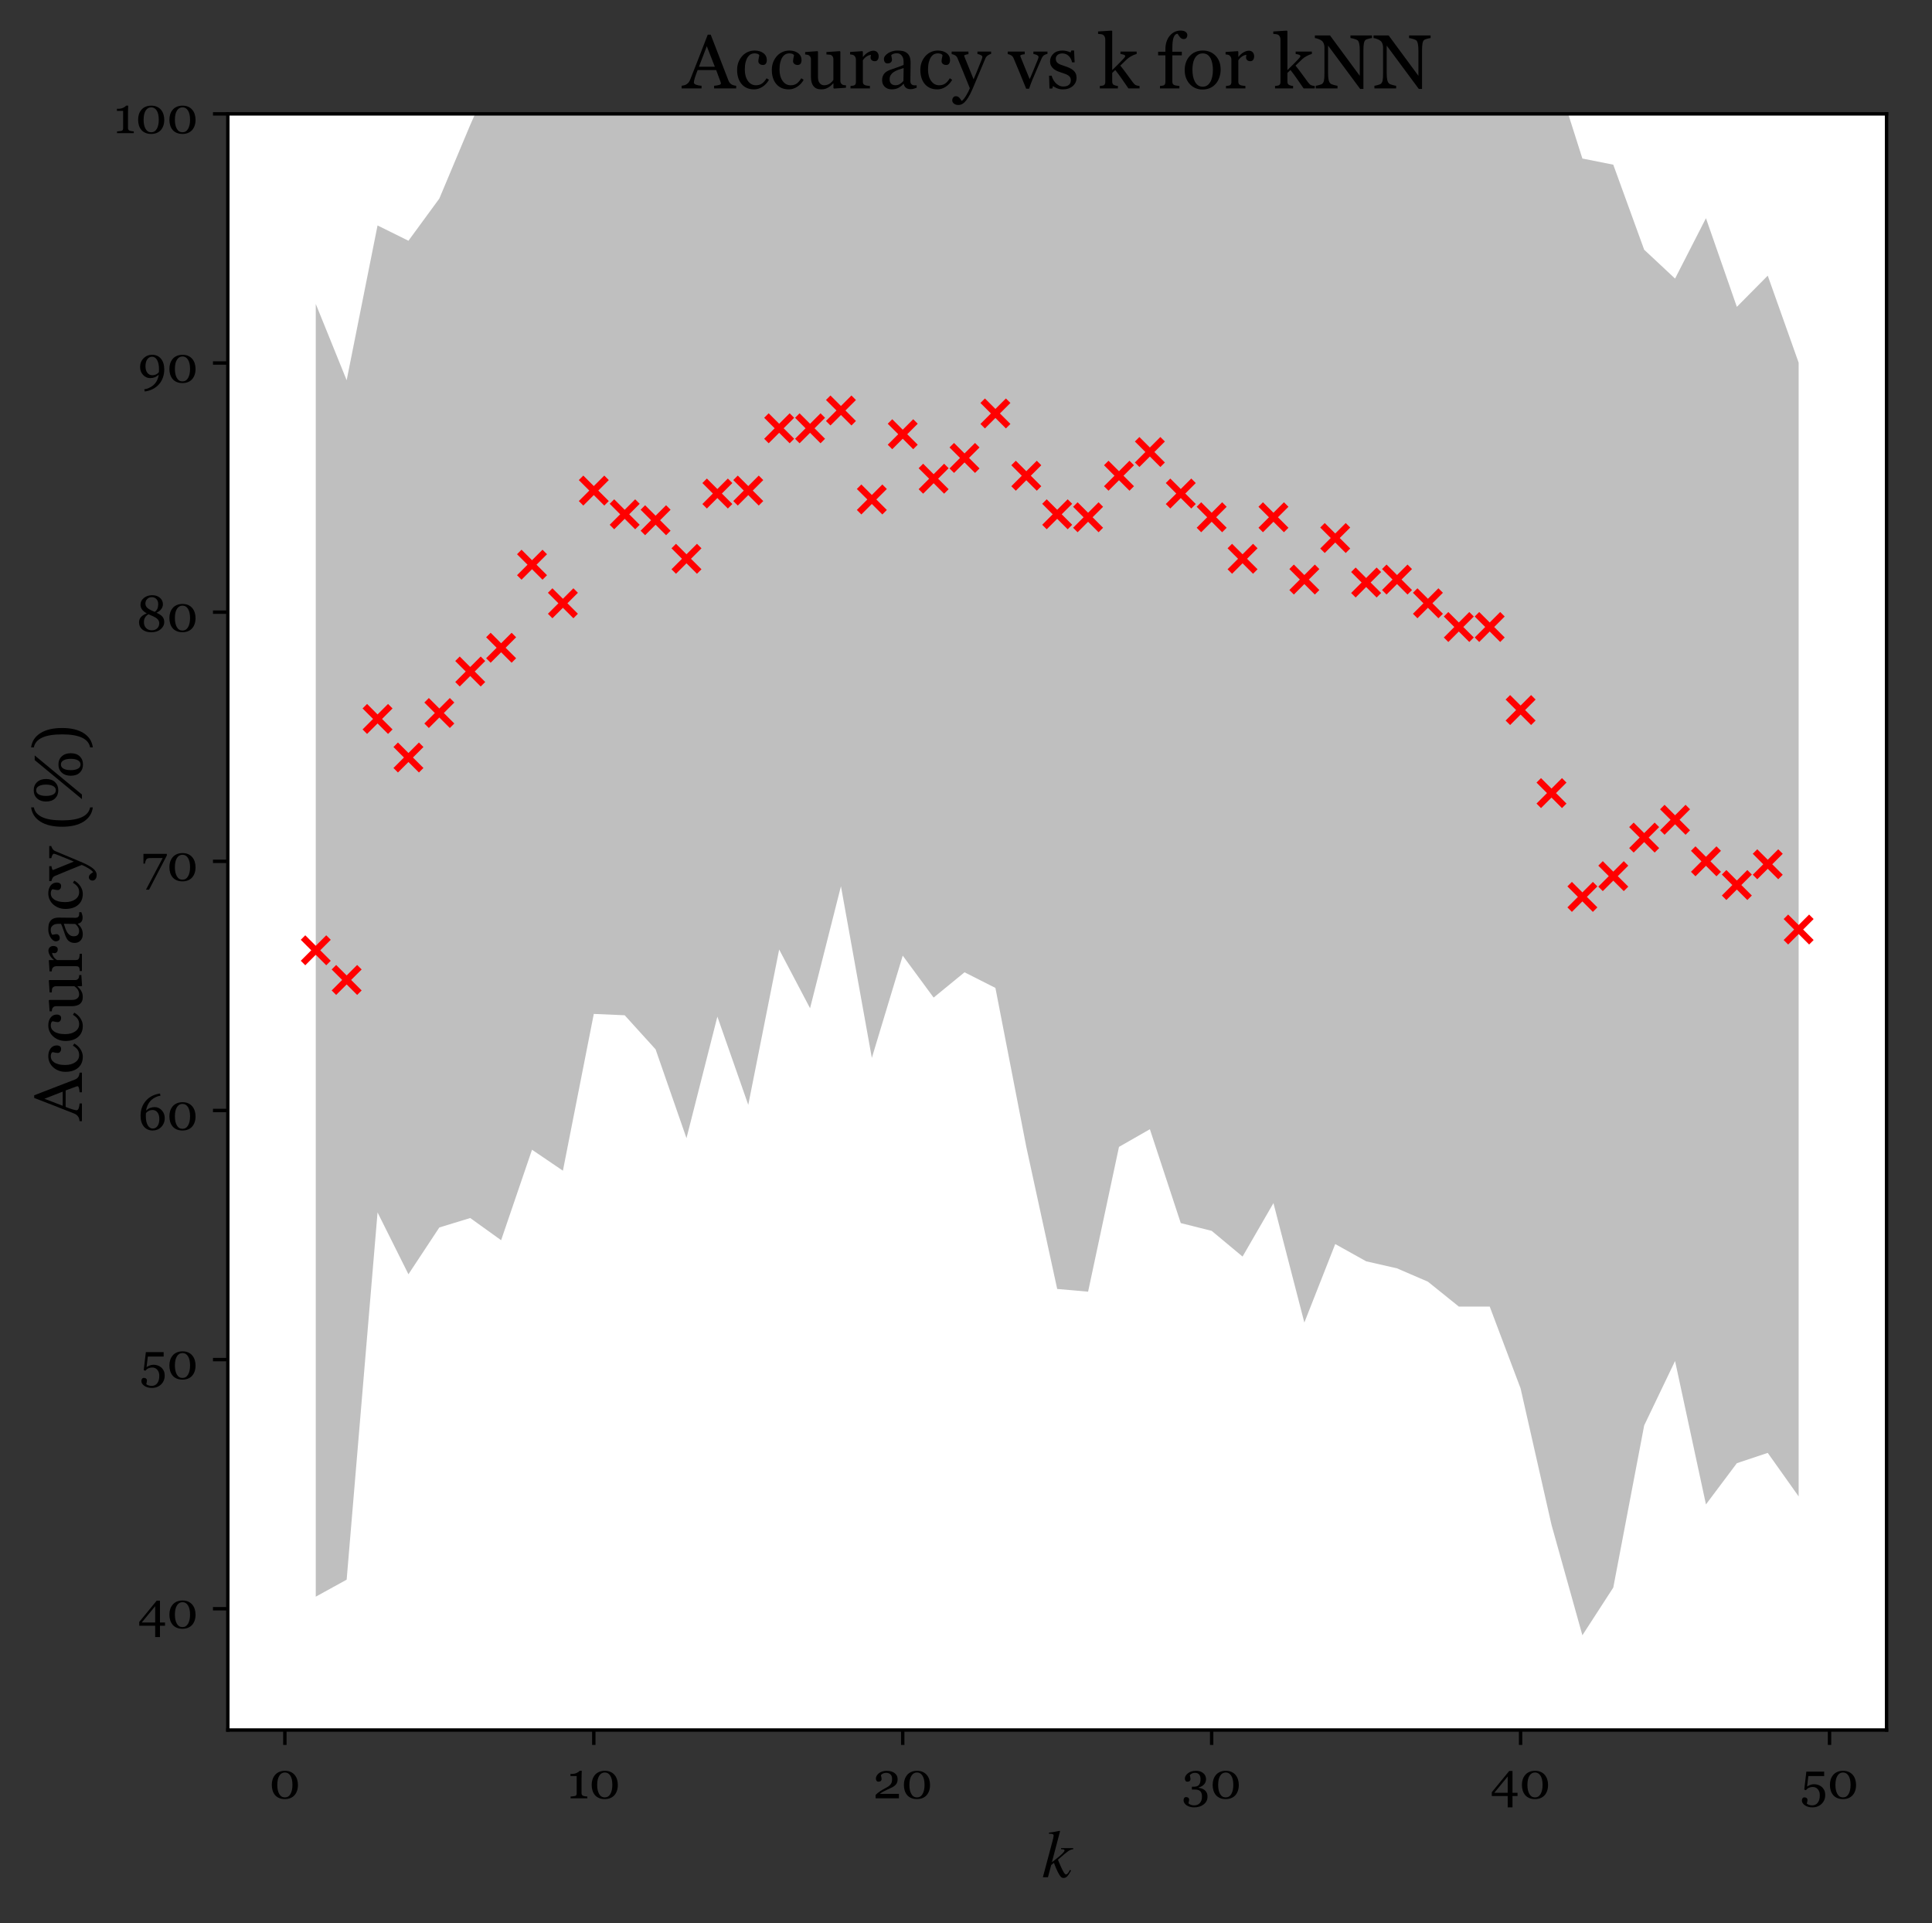 <?xml version="1.0" encoding="utf-8" standalone="no"?>
<!DOCTYPE svg PUBLIC "-//W3C//DTD SVG 1.1//EN"
  "http://www.w3.org/Graphics/SVG/1.1/DTD/svg11.dtd">
<!-- Created with matplotlib (http://matplotlib.org/) -->
<svg height="452.774pt" version="1.1" viewBox="0 0 454.951 452.774" width="454.951pt" xmlns="http://www.w3.org/2000/svg" xmlns:xlink="http://www.w3.org/1999/xlink">
 <rect x="0" y="0" width="454.951" height="452.774" fill="#333333" stroke="none"/>
 <defs>
  <style type="text/css">
*{stroke-linecap:butt;stroke-linejoin:round;}
  </style>
 </defs>
 <g id="figure_1">
  <g id="patch_1">
   <path d="M 0 452.774 
L 454.951 452.774 
L 454.951 0 
L 0 0 
z
" style="fill:none;"/>
  </g>
  <g id="axes_1">
   <g id="patch_2">
    <path d="M 53.651 407.335 
L 444.251 407.335 
L 444.251 26.815 
L 53.651 26.815 
z
" style="fill:#ffffff;"/>
   </g>
   <g id="PolyCollection_1">
    <path clip-path="url(#p749fdb7209)" d="M 74.356 375.934 
L 74.356 71.553 
L 81.631 89.523 
L 88.906 53.083 
L 96.18 56.683 
L 103.455 46.75 
L 110.73 29.419 
L 118.005 13.023 
L 125.28 -4.781 
L 132.554 8.441 
L 139.829 -7.72 
L 147.104 3.136 
L 154.379 -2.094 
L 161.654 -4.851 
L 168.928 -6.962 
L 176.203 -29.13 
L 183.478 -21.885 
L 190.753 -35.709 
L 198.028 -15.368 
L 205.302 -13.884 
L 212.577 -20.532 
L 219.852 -9.46 
L 227.127 -13.282 
L 234.402 -37.909 
L 241.676 -46.011 
L 248.951 -61.306 
L 256.226 -60.546 
L 263.501 -46.011 
L 270.776 -53.023 
L 278.05 -55.573 
L 285.325 -46.223 
L 292.6 -32.728 
L 299.875 -39.696 
L 307.15 -38.486 
L 314.424 -39.558 
L 321.699 -22.667 
L 328.974 -25.728 
L 336.249 -17.693 
L 343.524 -12.375 
L 350.799 -12.375 
L 358.073 7.456 
L 365.348 14.465 
L 372.623 37.328 
L 379.898 38.78 
L 387.173 58.797 
L 394.447 65.592 
L 401.722 51.374 
L 408.997 72.251 
L 416.272 64.903 
L 423.547 85.385 
L 423.547 352.325 
L 423.547 352.325 
L 416.272 342.081 
L 408.997 344.509 
L 401.722 354.213 
L 394.447 320.442 
L 387.173 335.617 
L 379.898 373.791 
L 372.623 385.019 
L 365.348 359 
L 358.073 326.902 
L 350.799 307.626 
L 343.524 307.626 
L 336.249 301.771 
L 328.974 298.633 
L 321.699 296.969 
L 314.424 292.91 
L 307.15 311.391 
L 299.875 283.272 
L 292.6 295.857 
L 285.325 289.799 
L 278.05 287.975 
L 270.776 265.873 
L 263.501 270.034 
L 256.226 304.122 
L 248.951 303.485 
L 241.676 270.034 
L 234.402 232.602 
L 227.127 228.924 
L 219.852 234.879 
L 212.577 225.001 
L 205.302 249.08 
L 198.028 208.664 
L 190.753 237.385 
L 183.478 223.561 
L 176.203 260.136 
L 168.928 239.364 
L 161.654 267.98 
L 154.379 247.066 
L 147.104 239.043 
L 139.829 238.725 
L 132.554 275.637 
L 125.28 270.703 
L 118.005 292.005 
L 110.73 286.782 
L 103.455 289.004 
L 96.18 300.021 
L 88.906 285.465 
L 81.631 371.93 
L 74.356 375.934 
z
" style="fill:#808080;fill-opacity:0.5;"/>
   </g>
   <g id="PathCollection_1">
    <defs>
     <path d="M -3 3 
L 3 -3 
M -3 -3 
L 3 3 
" id="m2f4149a215" style="stroke:#ff0000;stroke-width:1.5;"/>
    </defs>
    <g clip-path="url(#p749fdb7209)">
     <use style="fill:#ff0000;stroke:#ff0000;stroke-width:1.5;" x="74.356" xlink:href="#m2f4149a215" y="223.743"/>
     <use style="fill:#ff0000;stroke:#ff0000;stroke-width:1.5;" x="81.631" xlink:href="#m2f4149a215" y="230.727"/>
     <use style="fill:#ff0000;stroke:#ff0000;stroke-width:1.5;" x="88.906" xlink:href="#m2f4149a215" y="169.274"/>
     <use style="fill:#ff0000;stroke:#ff0000;stroke-width:1.5;" x="96.18" xlink:href="#m2f4149a215" y="178.352"/>
     <use style="fill:#ff0000;stroke:#ff0000;stroke-width:1.5;" x="103.455" xlink:href="#m2f4149a215" y="167.877"/>
     <use style="fill:#ff0000;stroke:#ff0000;stroke-width:1.5;" x="110.73" xlink:href="#m2f4149a215" y="158.101"/>
     <use style="fill:#ff0000;stroke:#ff0000;stroke-width:1.5;" x="118.005" xlink:href="#m2f4149a215" y="152.514"/>
     <use style="fill:#ff0000;stroke:#ff0000;stroke-width:1.5;" x="125.28" xlink:href="#m2f4149a215" y="132.961"/>
     <use style="fill:#ff0000;stroke:#ff0000;stroke-width:1.5;" x="132.554" xlink:href="#m2f4149a215" y="142.039"/>
     <use style="fill:#ff0000;stroke:#ff0000;stroke-width:1.5;" x="139.829" xlink:href="#m2f4149a215" y="115.503"/>
     <use style="fill:#ff0000;stroke:#ff0000;stroke-width:1.5;" x="147.104" xlink:href="#m2f4149a215" y="121.089"/>
     <use style="fill:#ff0000;stroke:#ff0000;stroke-width:1.5;" x="154.379" xlink:href="#m2f4149a215" y="122.486"/>
     <use style="fill:#ff0000;stroke:#ff0000;stroke-width:1.5;" x="161.654" xlink:href="#m2f4149a215" y="131.564"/>
     <use style="fill:#ff0000;stroke:#ff0000;stroke-width:1.5;" x="168.928" xlink:href="#m2f4149a215" y="116.201"/>
     <use style="fill:#ff0000;stroke:#ff0000;stroke-width:1.5;" x="176.203" xlink:href="#m2f4149a215" y="115.503"/>
     <use style="fill:#ff0000;stroke:#ff0000;stroke-width:1.5;" x="183.478" xlink:href="#m2f4149a215" y="100.838"/>
     <use style="fill:#ff0000;stroke:#ff0000;stroke-width:1.5;" x="190.753" xlink:href="#m2f4149a215" y="100.838"/>
     <use style="fill:#ff0000;stroke:#ff0000;stroke-width:1.5;" x="198.028" xlink:href="#m2f4149a215" y="96.648"/>
     <use style="fill:#ff0000;stroke:#ff0000;stroke-width:1.5;" x="205.302" xlink:href="#m2f4149a215" y="117.598"/>
     <use style="fill:#ff0000;stroke:#ff0000;stroke-width:1.5;" x="212.577" xlink:href="#m2f4149a215" y="102.235"/>
     <use style="fill:#ff0000;stroke:#ff0000;stroke-width:1.5;" x="219.852" xlink:href="#m2f4149a215" y="112.709"/>
     <use style="fill:#ff0000;stroke:#ff0000;stroke-width:1.5;" x="227.127" xlink:href="#m2f4149a215" y="107.821"/>
     <use style="fill:#ff0000;stroke:#ff0000;stroke-width:1.5;" x="234.402" xlink:href="#m2f4149a215" y="97.346"/>
     <use style="fill:#ff0000;stroke:#ff0000;stroke-width:1.5;" x="241.676" xlink:href="#m2f4149a215" y="112.011"/>
     <use style="fill:#ff0000;stroke:#ff0000;stroke-width:1.5;" x="248.951" xlink:href="#m2f4149a215" y="121.089"/>
     <use style="fill:#ff0000;stroke:#ff0000;stroke-width:1.5;" x="256.226" xlink:href="#m2f4149a215" y="121.788"/>
     <use style="fill:#ff0000;stroke:#ff0000;stroke-width:1.5;" x="263.501" xlink:href="#m2f4149a215" y="112.011"/>
     <use style="fill:#ff0000;stroke:#ff0000;stroke-width:1.5;" x="270.776" xlink:href="#m2f4149a215" y="106.425"/>
     <use style="fill:#ff0000;stroke:#ff0000;stroke-width:1.5;" x="278.05" xlink:href="#m2f4149a215" y="116.201"/>
     <use style="fill:#ff0000;stroke:#ff0000;stroke-width:1.5;" x="285.325" xlink:href="#m2f4149a215" y="121.788"/>
     <use style="fill:#ff0000;stroke:#ff0000;stroke-width:1.5;" x="292.6" xlink:href="#m2f4149a215" y="131.564"/>
     <use style="fill:#ff0000;stroke:#ff0000;stroke-width:1.5;" x="299.875" xlink:href="#m2f4149a215" y="121.788"/>
     <use style="fill:#ff0000;stroke:#ff0000;stroke-width:1.5;" x="307.15" xlink:href="#m2f4149a215" y="136.453"/>
     <use style="fill:#ff0000;stroke:#ff0000;stroke-width:1.5;" x="314.424" xlink:href="#m2f4149a215" y="126.676"/>
     <use style="fill:#ff0000;stroke:#ff0000;stroke-width:1.5;" x="321.699" xlink:href="#m2f4149a215" y="137.151"/>
     <use style="fill:#ff0000;stroke:#ff0000;stroke-width:1.5;" x="328.974" xlink:href="#m2f4149a215" y="136.453"/>
     <use style="fill:#ff0000;stroke:#ff0000;stroke-width:1.5;" x="336.249" xlink:href="#m2f4149a215" y="142.039"/>
     <use style="fill:#ff0000;stroke:#ff0000;stroke-width:1.5;" x="343.524" xlink:href="#m2f4149a215" y="147.626"/>
     <use style="fill:#ff0000;stroke:#ff0000;stroke-width:1.5;" x="350.799" xlink:href="#m2f4149a215" y="147.626"/>
     <use style="fill:#ff0000;stroke:#ff0000;stroke-width:1.5;" x="358.073" xlink:href="#m2f4149a215" y="167.179"/>
     <use style="fill:#ff0000;stroke:#ff0000;stroke-width:1.5;" x="365.348" xlink:href="#m2f4149a215" y="186.732"/>
     <use style="fill:#ff0000;stroke:#ff0000;stroke-width:1.5;" x="372.623" xlink:href="#m2f4149a215" y="211.174"/>
     <use style="fill:#ff0000;stroke:#ff0000;stroke-width:1.5;" x="379.898" xlink:href="#m2f4149a215" y="206.285"/>
     <use style="fill:#ff0000;stroke:#ff0000;stroke-width:1.5;" x="387.173" xlink:href="#m2f4149a215" y="197.207"/>
     <use style="fill:#ff0000;stroke:#ff0000;stroke-width:1.5;" x="394.447" xlink:href="#m2f4149a215" y="193.017"/>
     <use style="fill:#ff0000;stroke:#ff0000;stroke-width:1.5;" x="401.722" xlink:href="#m2f4149a215" y="202.794"/>
     <use style="fill:#ff0000;stroke:#ff0000;stroke-width:1.5;" x="408.997" xlink:href="#m2f4149a215" y="208.38"/>
     <use style="fill:#ff0000;stroke:#ff0000;stroke-width:1.5;" x="416.272" xlink:href="#m2f4149a215" y="203.492"/>
     <use style="fill:#ff0000;stroke:#ff0000;stroke-width:1.5;" x="423.547" xlink:href="#m2f4149a215" y="218.855"/>
    </g>
   </g>
   <g id="matplotlib.axis_1">
    <g id="xtick_1">
     <g id="line2d_1">
      <defs>
       <path d="M 0 0 
L 0 3.5 
" id="md7b3796ca9" style="stroke:#000000;stroke-width:0.8;"/>
      </defs>
      <g>
       <use style="stroke:#000000;stroke-width:0.8;" x="67.081" xlink:href="#md7b3796ca9" y="407.335"/>
      </g>
     </g>
     <g id="text_1">
      <!-- 0 -->
      <defs>
       <path d="M 50.141 45.609 
Q 53.266 41.844 54.797 36.781 
Q 56.344 31.734 56.344 26.219 
Q 56.344 19.578 54.438 14.328 
Q 52.547 9.078 49.219 5.609 
Q 45.797 2.047 41.109 0.234 
Q 36.422 -1.562 30.672 -1.562 
Q 24.359 -1.562 19.422 0.531 
Q 14.5 2.641 11.422 6.297 
Q 8.203 10.109 6.609 15.203 
Q 5.031 20.312 5.031 26.219 
Q 5.031 32.031 6.562 36.906 
Q 8.109 41.797 11.375 45.75 
Q 14.5 49.562 19.422 51.75 
Q 24.359 53.953 30.719 53.953 
Q 37.406 53.953 42.188 51.703 
Q 46.969 49.469 50.141 45.609 
z
M 45.562 26.219 
Q 45.562 37.844 41.578 44.234 
Q 37.594 50.641 30.766 50.641 
Q 23.828 50.641 19.828 44.234 
Q 15.828 37.844 15.828 26.219 
Q 15.828 15.188 19.656 8.469 
Q 23.484 1.766 30.672 1.766 
Q 37.844 1.766 41.703 8.469 
Q 45.562 15.188 45.562 26.219 
z
" id="Georgia-30"/>
      </defs>
      <g transform="translate(63.399 423.407)scale(0.12 -0.12)">
       <use xlink:href="#Georgia-30"/>
      </g>
     </g>
    </g>
    <g id="xtick_2">
     <g id="line2d_2">
      <g>
       <use style="stroke:#000000;stroke-width:0.8;" x="139.829" xlink:href="#md7b3796ca9" y="407.335"/>
      </g>
     </g>
     <g id="text_2">
      <!-- 10 -->
      <defs>
       <path d="M 39.5 0 
L 6.594 0 
L 6.594 3.469 
Q 8.062 3.562 11.156 3.875 
Q 14.266 4.203 15.438 4.547 
Q 16.938 5.031 17.75 6.125 
Q 18.562 7.234 18.562 9.422 
L 18.562 43.703 
L 6.391 43.703 
L 6.391 47.797 
L 9.078 47.797 
Q 14.359 47.797 18.531 49.75 
Q 22.703 51.703 24.516 53.953 
L 28.562 53.953 
Q 28.422 50.781 28.266 46.531 
Q 28.125 42.281 28.125 38.922 
L 28.125 9.969 
Q 28.125 8.25 28.875 6.906 
Q 29.641 5.562 31.062 4.938 
Q 32.328 4.391 35.203 3.953 
Q 38.094 3.516 39.5 3.469 
z
" id="Georgia-31"/>
      </defs>
      <g transform="translate(133.569 423.407)scale(0.12 -0.12)">
       <use xlink:href="#Georgia-31"/>
       <use x="42.969" xlink:href="#Georgia-30"/>
      </g>
     </g>
    </g>
    <g id="xtick_3">
     <g id="line2d_3">
      <g>
       <use style="stroke:#000000;stroke-width:0.8;" x="212.577" xlink:href="#md7b3796ca9" y="407.335"/>
      </g>
     </g>
     <g id="text_3">
      <!-- 20 -->
      <defs>
       <path d="M 51.125 0 
L 5.375 0 
L 5.375 6.641 
Q 6.688 8.156 9.031 10.031 
Q 11.375 11.922 14.594 14.109 
Q 16.547 15.438 19.281 17 
Q 22.016 18.562 25.484 20.406 
Q 29.344 22.469 31.422 24.031 
Q 33.5 25.594 35.203 27.875 
Q 36.328 29.391 37.016 31.656 
Q 37.703 33.938 37.703 38.141 
Q 37.703 44.234 34.422 47.094 
Q 31.156 49.953 26.031 49.953 
Q 22.859 49.953 20.016 48.703 
Q 17.188 47.469 15.766 45.266 
Q 16.109 43.703 16.625 41.547 
Q 17.141 39.406 17.141 37.359 
Q 17.141 35.5 15.594 34.062 
Q 14.062 32.625 11.031 32.625 
Q 8.594 32.625 7.266 34.297 
Q 5.953 35.984 5.953 38.812 
Q 5.953 41.453 7.422 44.109 
Q 8.891 46.781 11.625 49.031 
Q 14.312 51.219 18.266 52.578 
Q 22.219 53.953 26.812 53.953 
Q 36.812 53.953 42.688 49.484 
Q 48.578 45.016 48.578 37.547 
Q 48.578 33.984 47.531 31.047 
Q 46.484 28.125 44.141 25.875 
Q 41.547 23.391 38.078 21.609 
Q 34.625 19.828 27.484 16.656 
Q 23.25 14.75 19.578 12.672 
Q 15.922 10.594 13.578 8.641 
L 51.125 8.641 
z
" id="Georgia-32"/>
      </defs>
      <g transform="translate(205.543 423.407)scale(0.12 -0.12)">
       <use xlink:href="#Georgia-32"/>
       <use x="55.859" xlink:href="#Georgia-30"/>
      </g>
     </g>
    </g>
    <g id="xtick_4">
     <g id="line2d_4">
      <g>
       <use style="stroke:#000000;stroke-width:0.8;" x="285.325" xlink:href="#md7b3796ca9" y="407.335"/>
      </g>
     </g>
     <g id="text_4">
      <!-- 30 -->
      <defs>
       <path d="M 23.781 -17.828 
Q 19.188 -17.828 15.375 -16.672 
Q 11.578 -15.531 8.844 -13.578 
Q 6.109 -11.625 4.609 -9.078 
Q 3.125 -6.547 3.125 -3.859 
Q 3.125 -1.469 4.297 0.453 
Q 5.469 2.391 8.062 2.391 
Q 10.984 2.391 12.516 0.953 
Q 14.062 -0.484 14.062 -2.344 
Q 14.062 -3.906 13.547 -6.297 
Q 13.031 -8.688 12.75 -9.719 
Q 13.094 -10.156 13.984 -10.891 
Q 14.891 -11.625 16.219 -12.203 
Q 17.781 -12.938 19.484 -13.375 
Q 21.188 -13.812 24.312 -13.812 
Q 27.25 -13.812 29.953 -12.828 
Q 32.672 -11.859 34.719 -9.719 
Q 36.859 -7.469 38.062 -4.469 
Q 39.266 -1.469 39.266 3.422 
Q 39.266 6.062 38.703 8.641 
Q 38.141 11.234 36.625 13.141 
Q 35.109 15.047 32.5 16.094 
Q 29.891 17.141 25.875 17.141 
L 19.484 17.141 
L 19.484 22.75 
L 23.734 22.75 
Q 30.469 22.75 33.438 26.453 
Q 36.422 30.172 36.422 37.641 
Q 36.422 43.75 33.547 46.844 
Q 30.672 49.953 25.391 49.953 
Q 22.859 49.953 21.219 49.344 
Q 19.578 48.734 18.562 48.141 
Q 17.328 47.469 16.547 46.625 
Q 15.766 45.797 15.375 45.406 
Q 15.719 43.844 16.203 41.578 
Q 16.703 39.312 16.703 37.25 
Q 16.703 35.453 15.156 34 
Q 13.625 32.562 10.641 32.562 
Q 8.062 32.562 6.859 34.422 
Q 5.672 36.281 5.672 38.719 
Q 5.672 41.266 7.078 43.891 
Q 8.5 46.531 11.281 48.828 
Q 14.062 51.125 18.062 52.531 
Q 22.078 53.953 27.297 53.953 
Q 33.297 53.953 37.219 52.172 
Q 41.156 50.391 43.406 47.859 
Q 45.609 45.359 46.438 42.625 
Q 47.266 39.891 47.266 37.938 
Q 47.266 35.5 46.578 33.031 
Q 45.906 30.562 44.344 28.469 
Q 42.625 26.172 39.812 24.281 
Q 37.016 22.406 32.766 21.234 
L 32.766 20.453 
Q 35.5 20.219 38.594 19.234 
Q 41.703 18.266 44.188 16.359 
Q 46.781 14.359 48.438 11.203 
Q 50.094 8.062 50.094 3.219 
Q 50.094 -6.156 42.578 -11.984 
Q 35.062 -17.828 23.781 -17.828 
z
" id="Georgia-33"/>
      </defs>
      <g transform="translate(278.332 423.407)scale(0.12 -0.12)">
       <use xlink:href="#Georgia-33"/>
       <use x="55.176" xlink:href="#Georgia-30"/>
      </g>
     </g>
    </g>
    <g id="xtick_5">
     <g id="line2d_5">
      <g>
       <use style="stroke:#000000;stroke-width:0.8;" x="358.073" xlink:href="#md7b3796ca9" y="407.335"/>
      </g>
     </g>
     <g id="text_5">
      <!-- 40 -->
      <defs>
       <path d="M 52.938 4.391 
L 43.016 4.391 
L 43.016 -17.828 
L 33.641 -17.828 
L 33.641 4.391 
L 2.391 4.391 
L 2.391 11.922 
L 36.625 53.656 
L 43.016 53.656 
L 43.016 10.797 
L 52.938 10.797 
z
M 33.641 10.797 
L 33.641 42.781 
L 7.281 10.797 
z
" id="Georgia-34"/>
      </defs>
      <g transform="translate(351.001 423.407)scale(0.12 -0.12)">
       <use xlink:href="#Georgia-34"/>
       <use x="56.494" xlink:href="#Georgia-30"/>
      </g>
     </g>
    </g>
    <g id="xtick_6">
     <g id="line2d_6">
      <g>
       <use style="stroke:#000000;stroke-width:0.8;" x="430.821" xlink:href="#md7b3796ca9" y="407.335"/>
      </g>
     </g>
     <g id="text_6">
      <!-- 50 -->
      <defs>
       <path d="M 41.156 22.906 
Q 44.391 20.359 46.516 16.359 
Q 48.641 12.359 48.641 6.344 
Q 48.641 -4.156 41.453 -10.984 
Q 34.281 -17.828 23.25 -17.828 
Q 14.703 -17.828 8.781 -13.766 
Q 2.875 -9.719 2.875 -4.344 
Q 2.875 -1.859 4.094 0 
Q 5.328 1.859 7.859 1.859 
Q 10.797 1.859 12.328 0.312 
Q 13.875 -1.219 13.875 -3.031 
Q 13.875 -4.594 13.328 -6.938 
Q 12.797 -9.281 12.5 -10.406 
Q 12.891 -10.75 13.766 -11.328 
Q 14.656 -11.922 15.875 -12.453 
Q 17.141 -12.984 18.969 -13.391 
Q 20.797 -13.812 23.25 -13.812 
Q 26.375 -13.812 29.156 -12.547 
Q 31.938 -11.281 33.844 -8.797 
Q 35.938 -6.062 36.984 -2.562 
Q 38.031 0.922 38.031 6.297 
Q 38.031 13.188 34.203 17.703 
Q 30.375 22.219 24.125 22.219 
Q 20.219 22.219 16.812 20.75 
Q 13.422 19.281 10.75 15.875 
L 7.469 17.141 
L 11.625 52.391 
L 46.578 52.391 
L 46.578 43.703 
L 15.578 43.703 
L 13.031 23 
Q 15.234 24.562 18.812 26.094 
Q 22.406 27.641 26.703 27.641 
Q 30.281 27.641 34.109 26.531 
Q 37.938 25.438 41.156 22.906 
z
" id="Georgia-35"/>
      </defs>
      <g transform="translate(423.969 423.407)scale(0.12 -0.12)">
       <use xlink:href="#Georgia-35"/>
       <use x="52.832" xlink:href="#Georgia-30"/>
      </g>
     </g>
    </g>
    <g id="text_7">
     <!-- $k$ -->
     <defs>
      <path d="M 46.094 42.797 
L 46.094 41.203 
Q 42.5 41 38.5 38.25 
Q 34.5 35.5 23.594 25.797 
L 27.297 17 
Q 32.797 4.094 35.406 4.094 
Q 37.5 4.094 39.906 8.297 
Q 40.406 9.094 41.406 10.906 
L 42.906 9.797 
Q 39.406 3.5 37.094 1.203 
Q 34.797 -1.094 31.797 -1.094 
Q 29.594 -1.094 27.844 0.656 
Q 26.094 2.406 23.703 7.094 
Q 20.703 12.906 17.703 21.203 
L 13.703 18 
L 8.906 0 
L 1.406 0 
L 15.5 52.797 
Q 16.906 57.797 17.297 61.594 
Q 17 64 12.203 64 
L 10.406 64 
L 10.406 65.594 
Q 17.906 66.5 26.094 68.297 
L 26.703 67.703 
L 14.703 22.094 
L 19 25.406 
Q 33.297 36.406 33.297 39.406 
Q 33.297 41.203 29.594 41.203 
L 28.203 41.203 
L 28.203 42.797 
z
" id="STIXGeneral-Italic-6b"/>
     </defs>
     <g transform="translate(245.351 442.104)scale(0.16 -0.16)">
      <use transform="translate(0 0.703)" xlink:href="#STIXGeneral-Italic-6b"/>
     </g>
    </g>
   </g>
   <g id="matplotlib.axis_2">
    <g id="ytick_1">
     <g id="line2d_7">
      <defs>
       <path d="M 0 0 
L -3.5 0 
" id="m97b1c28a51" style="stroke:#000000;stroke-width:0.8;"/>
      </defs>
      <g>
       <use style="stroke:#000000;stroke-width:0.8;" x="53.651" xlink:href="#m97b1c28a51" y="378.772"/>
      </g>
     </g>
     <g id="text_8">
      <!-- 40 -->
      <g transform="translate(32.506 383.308)scale(0.12 -0.12)">
       <use xlink:href="#Georgia-34"/>
       <use x="56.494" xlink:href="#Georgia-30"/>
      </g>
     </g>
    </g>
    <g id="ytick_2">
     <g id="line2d_8">
      <g>
       <use style="stroke:#000000;stroke-width:0.8;" x="53.651" xlink:href="#m97b1c28a51" y="320.113"/>
      </g>
     </g>
     <g id="text_9">
      <!-- 50 -->
      <g transform="translate(32.947 324.648)scale(0.12 -0.12)">
       <use xlink:href="#Georgia-35"/>
       <use x="52.832" xlink:href="#Georgia-30"/>
      </g>
     </g>
    </g>
    <g id="ytick_3">
     <g id="line2d_9">
      <g>
       <use style="stroke:#000000;stroke-width:0.8;" x="53.651" xlink:href="#m97b1c28a51" y="261.453"/>
      </g>
     </g>
     <g id="text_10">
      <!-- 60 -->
      <defs>
       <path d="M 52.484 22.516 
Q 52.484 17.438 50.656 12.984 
Q 48.828 8.547 45.75 5.422 
Q 42.188 1.859 37.859 0.141 
Q 33.547 -1.562 28.859 -1.562 
Q 23.438 -1.562 19.047 0.438 
Q 14.656 2.438 11.578 6.109 
Q 8.453 9.812 6.734 15.188 
Q 5.031 20.562 5.031 27.25 
Q 5.031 44.672 15.406 56.641 
Q 25.781 68.609 43.219 71 
L 44.094 66.609 
L 39.703 65.828 
Q 29.109 62.406 23.312 55.172 
Q 17.531 47.953 15.828 37.641 
Q 20.016 41.312 24.109 42.828 
Q 28.219 44.344 32.766 44.344 
Q 40.922 44.344 46.703 38.094 
Q 52.484 31.844 52.484 22.516 
z
M 41.891 21.188 
Q 41.891 29.109 38.25 33.891 
Q 34.625 38.672 28.516 38.672 
Q 24.859 38.672 21.703 37.297 
Q 18.562 35.938 15.625 32.719 
Q 15.578 32.125 15.469 30 
Q 15.375 27.875 15.375 26.656 
Q 15.375 15.234 19.109 8.766 
Q 22.859 2.297 28.953 2.297 
Q 34.766 2.297 38.328 7.344 
Q 41.891 12.406 41.891 21.188 
z
" id="Georgia-36"/>
      </defs>
      <g transform="translate(32.495 265.989)scale(0.12 -0.12)">
       <use xlink:href="#Georgia-36"/>
       <use x="56.592" xlink:href="#Georgia-30"/>
      </g>
     </g>
    </g>
    <g id="ytick_4">
     <g id="line2d_10">
      <g>
       <use style="stroke:#000000;stroke-width:0.8;" x="53.651" xlink:href="#m97b1c28a51" y="202.794"/>
      </g>
     </g>
     <g id="text_11">
      <!-- 70 -->
      <defs>
       <path d="M 50.25 49.219 
L 15.438 -17.828 
L 9.328 -17.828 
L 42.094 44.188 
L 22.906 44.188 
Q 18.656 44.188 16.266 44.094 
Q 13.875 44 11.859 43.172 
Q 10.359 42.531 9.156 39.922 
Q 7.953 37.312 7.328 33.25 
L 4.344 33.25 
L 4.344 52.391 
L 50.25 52.391 
z
" id="Georgia-37"/>
      </defs>
      <g transform="translate(33.256 207.329)scale(0.12 -0.12)">
       <use xlink:href="#Georgia-37"/>
       <use x="50.244" xlink:href="#Georgia-30"/>
      </g>
     </g>
    </g>
    <g id="ytick_5">
     <g id="line2d_11">
      <g>
       <use style="stroke:#000000;stroke-width:0.8;" x="53.651" xlink:href="#m97b1c28a51" y="144.134"/>
      </g>
     </g>
     <g id="text_12">
      <!-- 80 -->
      <defs>
       <path d="M 54.547 18.359 
Q 54.547 10.156 47.453 4.25 
Q 40.375 -1.656 28.859 -1.656 
Q 18.062 -1.656 11.562 3.766 
Q 5.078 9.188 5.078 17.719 
Q 5.078 24.031 8.906 28.25 
Q 12.75 32.469 20.266 35.406 
Q 14.062 38.875 10.984 43.016 
Q 7.906 47.172 7.906 52.391 
Q 7.906 60.359 14.672 65.719 
Q 21.438 71.094 30.859 71.094 
Q 40.281 71.094 46.109 66.016 
Q 51.953 60.938 51.953 53.266 
Q 51.953 48.344 48.734 43.922 
Q 45.516 39.5 39.266 36.672 
Q 47.359 33.203 50.953 29 
Q 54.547 24.812 54.547 18.359 
z
M 42.719 53.812 
Q 42.719 59.766 39.172 63.5 
Q 35.641 67.234 30.125 67.234 
Q 24.609 67.234 21.094 63.641 
Q 17.578 60.062 17.578 54.734 
Q 17.578 49.609 21.578 46.047 
Q 25.594 42.484 35.844 38.422 
Q 39.5 40.766 41.109 44.625 
Q 42.719 48.484 42.719 53.812 
z
M 44.781 16.062 
Q 44.781 19.141 43.453 21.453 
Q 42.141 23.781 39.656 25.688 
Q 37.25 27.547 32.984 29.562 
Q 28.719 31.594 23.734 33.688 
Q 19.047 31.156 16.844 27.219 
Q 14.656 23.297 14.656 18.266 
Q 14.656 11.078 18.875 6.656 
Q 23.094 2.25 30.125 2.25 
Q 36.859 2.25 40.812 6.156 
Q 44.781 10.062 44.781 16.062 
z
" id="Georgia-38"/>
      </defs>
      <g transform="translate(32.131 148.67)scale(0.12 -0.12)">
       <use xlink:href="#Georgia-38"/>
       <use x="59.619" xlink:href="#Georgia-30"/>
      </g>
     </g>
    </g>
    <g id="ytick_6">
     <g id="line2d_12">
      <g>
       <use style="stroke:#000000;stroke-width:0.8;" x="53.651" xlink:href="#m97b1c28a51" y="85.475"/>
      </g>
     </g>
     <g id="text_13">
      <!-- 90 -->
      <defs>
       <path d="M 51.562 25.203 
Q 51.562 16.703 48.875 9.203 
Q 46.188 1.703 41.156 -3.953 
Q 36.234 -9.516 29.125 -13.203 
Q 22.016 -16.891 13.234 -18.062 
L 12.359 -13.672 
L 16.75 -12.891 
Q 27.25 -9.578 33.156 -2.688 
Q 39.062 4.203 40.766 14.797 
Q 36.766 11.375 32.781 9.781 
Q 28.812 8.203 23.828 8.203 
Q 15.875 8.203 9.984 14.406 
Q 4.109 20.609 4.109 30.031 
Q 4.109 40.141 10.906 47.062 
Q 17.719 54 27.734 54 
Q 38.625 54 45.094 46.234 
Q 51.562 38.484 51.562 25.203 
z
M 41.219 25.781 
Q 41.219 37.203 37.469 43.672 
Q 33.734 50.141 27.641 50.141 
Q 21.828 50.141 18.266 45.141 
Q 14.703 40.141 14.703 31.344 
Q 14.703 23.438 18.328 18.656 
Q 21.969 13.875 28.078 13.875 
Q 31.891 13.875 35.062 15.266 
Q 38.234 16.656 40.969 19.734 
Q 40.969 19.922 41.031 20.5 
Q 41.109 21.094 41.109 22.172 
Q 41.109 22.859 41.156 23.828 
Q 41.219 24.812 41.219 25.781 
z
" id="Georgia-39"/>
      </defs>
      <g transform="translate(32.495 90.01)scale(0.12 -0.12)">
       <use xlink:href="#Georgia-39"/>
       <use x="56.592" xlink:href="#Georgia-30"/>
      </g>
     </g>
    </g>
    <g id="ytick_7">
     <g id="line2d_13">
      <g>
       <use style="stroke:#000000;stroke-width:0.8;" x="53.651" xlink:href="#m97b1c28a51" y="26.815"/>
      </g>
     </g>
     <g id="text_14">
      <!-- 100 -->
      <g transform="translate(26.765 31.351)scale(0.12 -0.12)">
       <use xlink:href="#Georgia-31"/>
       <use x="42.969" xlink:href="#Georgia-30"/>
       <use x="104.346" xlink:href="#Georgia-30"/>
      </g>
     </g>
    </g>
    <g id="text_15">
     <!-- Accuracy (%) -->
     <defs>
      <path d="M 69.391 0 
L 40.531 0 
L 40.531 3.469 
Q 44.344 3.719 46.844 4.438 
Q 49.359 5.172 49.359 6.25 
Q 49.359 6.688 49.266 7.312 
Q 49.172 7.953 48.969 8.453 
L 43.219 23.969 
L 18.953 23.969 
Q 17.578 20.562 16.719 18.016 
Q 15.875 15.484 15.188 13.328 
Q 14.547 11.234 14.297 9.906 
Q 14.062 8.594 14.062 7.766 
Q 14.062 5.812 17.141 4.734 
Q 20.219 3.656 24.078 3.469 
L 24.078 0 
L -2 0 
L -2 3.469 
Q -0.734 3.562 1.172 4.031 
Q 3.078 4.5 4.297 5.281 
Q 6.25 6.594 7.328 8.031 
Q 8.406 9.469 9.422 12.016 
Q 14.656 25.047 20.953 41.297 
Q 27.25 57.562 32.172 70.266 
L 36.078 70.266 
L 59.188 10.5 
Q 59.906 8.594 60.828 7.422 
Q 61.766 6.25 63.422 5.125 
Q 64.547 4.438 66.359 3.969 
Q 68.172 3.516 69.391 3.469 
z
M 41.453 28.328 
L 30.953 55.172 
L 20.656 28.328 
z
" id="Georgia-41"/>
      <path d="M 25.781 -1.266 
Q 15.328 -1.266 9.422 5.656 
Q 3.516 12.594 3.516 24.266 
Q 3.516 29.344 5.094 33.766 
Q 6.688 38.188 9.719 41.797 
Q 12.594 45.266 16.938 47.391 
Q 21.297 49.516 26.422 49.516 
Q 33.5 49.516 37.938 46.109 
Q 42.391 42.719 42.391 36.859 
Q 42.391 34.422 41.219 32.547 
Q 40.047 30.672 37.359 30.672 
Q 34.469 30.672 32.875 32.125 
Q 31.297 33.594 31.297 35.406 
Q 31.297 37.594 31.875 39.906 
Q 32.469 42.234 32.562 43.312 
Q 31.688 44.828 29.953 45.328 
Q 28.219 45.844 26.219 45.844 
Q 23.875 45.844 21.75 44.844 
Q 19.625 43.844 17.625 41.156 
Q 15.828 38.719 14.703 34.562 
Q 13.578 30.422 13.578 24.656 
Q 13.578 15.578 17.594 9.844 
Q 21.625 4.109 28.172 4.109 
Q 32.906 4.109 36.109 6.391 
Q 39.312 8.688 42.047 13.281 
L 45.172 11.234 
Q 41.938 5.469 36.656 2.094 
Q 31.391 -1.266 25.781 -1.266 
z
" id="Georgia-63"/>
      <path d="M 55.125 0.875 
L 39.453 -0.203 
L 38.719 0.484 
L 38.719 6.594 
L 38.422 6.594 
Q 37.25 5.375 35.781 3.984 
Q 34.328 2.594 32.422 1.469 
Q 30.219 0.141 28.172 -0.531 
Q 26.125 -1.219 22.359 -1.219 
Q 15.969 -1.219 12.625 2.953 
Q 9.281 7.125 9.281 15.094 
L 9.281 38.141 
Q 9.281 39.891 8.609 41.078 
Q 7.953 42.281 6.688 43.172 
Q 5.812 43.75 4.484 44.016 
Q 3.172 44.281 1.703 44.391 
L 1.703 47.562 
L 17.781 48.734 
L 18.5 48.047 
L 18.5 14.594 
Q 18.5 9.375 20.844 6.734 
Q 23.188 4.109 26.469 4.109 
Q 29.156 4.109 31.25 4.938 
Q 33.344 5.766 34.766 6.891 
Q 36.078 7.906 37.078 9.047 
Q 38.094 10.203 38.625 11.188 
L 38.625 38.484 
Q 38.625 40.094 37.938 41.328 
Q 37.25 42.578 36.031 43.453 
Q 35.156 44.047 33.422 44.156 
Q 31.688 44.281 29.547 44.391 
L 29.547 47.562 
L 47.016 48.734 
L 47.75 48.047 
L 47.75 9.812 
Q 47.75 8.156 48.438 6.984 
Q 49.125 5.812 50.344 4.984 
Q 51.219 4.438 52.438 4.266 
Q 53.656 4.109 55.125 4.047 
z
" id="Georgia-75"/>
      <path d="M 40.375 41.938 
Q 40.375 39.453 39.156 37.516 
Q 37.938 35.594 35.406 35.594 
Q 32.672 35.594 31.219 37 
Q 29.781 38.422 29.781 40.141 
Q 29.781 41.219 29.953 42.094 
Q 30.125 42.969 30.281 43.844 
Q 27.984 43.844 24.906 41.984 
Q 21.828 40.141 19.672 36.719 
L 19.672 8.688 
Q 19.672 6.984 20.328 5.906 
Q 21 4.828 22.406 4.297 
Q 23.641 3.812 25.562 3.562 
Q 27.484 3.328 28.906 3.219 
L 28.906 0 
L 3.516 0 
L 3.516 3.219 
Q 4.641 3.328 5.828 3.422 
Q 7.031 3.516 7.906 3.812 
Q 9.281 4.25 9.938 5.344 
Q 10.594 6.453 10.594 8.203 
L 10.594 37.938 
Q 10.594 39.453 9.891 40.922 
Q 9.188 42.391 7.906 43.266 
Q 6.984 43.844 5.703 44.109 
Q 4.438 44.391 2.984 44.484 
L 2.984 47.656 
L 19 48.734 
L 19.672 48.047 
L 19.672 41.266 
L 19.922 41.266 
Q 22.953 45.219 26.656 47.266 
Q 30.375 49.312 33.453 49.312 
Q 36.531 49.312 38.453 47.312 
Q 40.375 45.312 40.375 41.938 
z
" id="Georgia-72"/>
      <path d="M 49.125 0.875 
Q 46.828 0.047 45.094 -0.469 
Q 43.359 -0.984 41.156 -0.984 
Q 37.359 -0.984 35.078 0.797 
Q 32.812 2.594 32.172 6 
L 31.891 6 
Q 28.719 2.484 25.078 0.625 
Q 21.438 -1.219 16.312 -1.219 
Q 10.891 -1.219 7.391 2.094 
Q 3.906 5.422 3.906 10.797 
Q 3.906 13.578 4.688 15.766 
Q 5.469 17.969 7.031 19.734 
Q 8.25 21.188 10.25 22.328 
Q 12.25 23.484 14.016 24.172 
Q 16.219 25 22.922 27.25 
Q 29.641 29.5 31.984 30.766 
L 31.984 35.594 
Q 31.984 36.234 31.719 38.031 
Q 31.453 39.844 30.562 41.453 
Q 29.594 43.266 27.812 44.609 
Q 26.031 45.953 22.75 45.953 
Q 20.516 45.953 18.578 45.188 
Q 16.656 44.438 15.875 43.609 
Q 15.875 42.625 16.328 40.719 
Q 16.797 38.812 16.797 37.203 
Q 16.797 35.5 15.25 34.078 
Q 13.719 32.672 10.984 32.672 
Q 8.547 32.672 7.391 34.406 
Q 6.25 36.141 6.25 38.281 
Q 6.25 40.531 7.828 42.578 
Q 9.422 44.625 11.969 46.234 
Q 14.156 47.609 17.281 48.562 
Q 20.406 49.516 23.391 49.516 
Q 27.484 49.516 30.531 48.953 
Q 33.594 48.391 36.078 46.531 
Q 38.578 44.734 39.859 41.625 
Q 41.156 38.531 41.156 33.641 
Q 41.156 26.656 41.016 21.266 
Q 40.875 15.875 40.875 9.469 
Q 40.875 7.562 41.531 6.438 
Q 42.188 5.328 43.562 4.547 
Q 44.281 4.109 45.875 4.047 
Q 47.469 4 49.125 4 
z
M 32.078 26.656 
Q 27.938 25.438 24.812 24.266 
Q 21.688 23.094 19 21.344 
Q 16.547 19.672 15.125 17.406 
Q 13.719 15.141 13.719 12.016 
Q 13.719 7.953 15.844 6.047 
Q 17.969 4.156 21.234 4.156 
Q 24.703 4.156 27.344 5.828 
Q 29.984 7.516 31.781 9.812 
z
" id="Georgia-61"/>
      <path d="M -0.141 -15.719 
Q -0.141 -13.281 1.203 -11.734 
Q 2.547 -10.203 4.547 -10.203 
Q 6.109 -10.203 7.219 -10.781 
Q 8.344 -11.375 9.234 -12.312 
Q 9.969 -13.031 10.797 -14.297 
Q 11.625 -15.578 12.109 -16.406 
Q 14.547 -15.094 17.938 -9.516 
Q 21.344 -3.953 22.859 0.25 
Q 18.219 11.812 14.453 20.938 
Q 10.688 30.078 6.594 39.844 
Q 5.672 42.094 3.469 43.328 
Q 1.266 44.578 -0.922 44.922 
L -0.922 48.141 
L 21.047 48.141 
L 21.047 44.734 
Q 19.578 44.672 17.531 44.109 
Q 15.484 43.562 15.484 42.828 
Q 15.484 42.531 15.703 41.844 
Q 15.922 41.156 16.219 40.438 
Q 18.062 35.594 21.875 26.484 
Q 25.688 17.391 27.781 11.922 
Q 29.984 17.141 32.344 22.734 
Q 34.719 28.328 37.641 35.938 
Q 37.984 36.859 38.625 38.5 
Q 39.266 40.141 39.266 41.312 
Q 39.266 42.578 37.031 43.672 
Q 34.812 44.781 32.812 45.016 
L 32.812 48.141 
L 50.688 48.141 
L 50.688 45.125 
Q 49.219 44.875 46.828 43.438 
Q 44.438 42 43.266 39.359 
Q 37.453 25.875 32.938 14.797 
Q 28.422 3.719 26.078 -1.516 
Q 23 -8.344 20.578 -12.172 
Q 18.172 -16.016 15.875 -18.219 
Q 13.625 -20.266 11.797 -20.969 
Q 9.969 -21.688 8.016 -21.688 
Q 4.203 -21.688 2.031 -19.875 
Q -0.141 -18.062 -0.141 -15.719 
z
" id="Georgia-79"/>
      <path id="Georgia-20"/>
      <path d="M 34.234 -16.016 
Q 20.906 -14.359 13.312 -2.578 
Q 5.719 9.188 5.719 29.109 
Q 5.719 49.359 13.312 61.203 
Q 20.906 73.047 34.234 74.812 
L 34.234 70.75 
Q 24.859 69.047 19.969 58.781 
Q 15.094 48.531 15.094 29 
Q 15.094 10.406 19.875 0.078 
Q 24.656 -10.25 34.234 -12.016 
z
" id="Georgia-28"/>
      <path d="M 38.484 52.875 
Q 38.484 44.281 33.844 39.547 
Q 29.203 34.812 21.875 34.812 
Q 14.547 34.812 9.938 39.547 
Q 5.328 44.281 5.328 52.875 
Q 5.328 60.984 9.844 65.969 
Q 14.359 70.953 21.922 70.953 
Q 29.391 70.953 33.938 65.969 
Q 38.484 60.984 38.484 52.875 
z
M 30.219 52.875 
Q 30.219 59.234 28.125 63.281 
Q 26.031 67.328 21.922 67.328 
Q 17.719 67.328 15.641 63.281 
Q 13.578 59.234 13.578 52.875 
Q 13.578 46.391 15.672 42.406 
Q 17.781 38.422 21.875 38.422 
Q 25.984 38.422 28.094 42.406 
Q 30.219 46.391 30.219 52.875 
z
M 76.422 16.5 
Q 76.422 7.906 71.781 3.172 
Q 67.141 -1.562 59.812 -1.562 
Q 52.484 -1.562 47.875 3.172 
Q 43.266 7.906 43.266 16.5 
Q 43.266 24.609 47.781 29.594 
Q 52.297 34.578 59.859 34.578 
Q 67.328 34.578 71.875 29.594 
Q 76.422 24.609 76.422 16.5 
z
M 68.172 16.5 
Q 68.172 22.859 66.062 26.906 
Q 63.969 30.953 59.859 30.953 
Q 55.672 30.953 53.594 26.906 
Q 51.516 22.859 51.516 16.5 
Q 51.516 10.016 53.609 6.031 
Q 55.719 2.047 59.812 2.047 
Q 63.922 2.047 66.047 6.031 
Q 68.172 10.016 68.172 16.5 
z
M 73.188 69.531 
L 15.625 0 
L 8.891 0 
L 66.312 69.531 
z
" id="Georgia-25"/>
      <path d="M 31.781 29.109 
Q 31.781 9.188 24.188 -2.578 
Q 16.609 -14.359 3.266 -16.016 
L 3.266 -12.016 
Q 12.844 -10.25 17.625 0.078 
Q 22.406 10.406 22.406 29 
Q 22.406 48.531 17.516 58.781 
Q 12.641 69.047 3.266 70.75 
L 3.266 74.812 
Q 16.609 73.047 24.188 61.203 
Q 31.781 49.359 31.781 29.109 
z
" id="Georgia-29"/>
     </defs>
     <g transform="translate(19.295 263.657)rotate(-90)scale(0.16 -0.16)">
      <use xlink:href="#Georgia-41"/>
      <use x="67.09" xlink:href="#Georgia-63"/>
      <use x="112.5" xlink:href="#Georgia-63"/>
      <use x="157.91" xlink:href="#Georgia-75"/>
      <use x="215.43" xlink:href="#Georgia-72"/>
      <use x="256.396" xlink:href="#Georgia-61"/>
      <use x="306.787" xlink:href="#Georgia-63"/>
      <use x="352.197" xlink:href="#Georgia-79"/>
      <use x="401.416" xlink:href="#Georgia-20"/>
      <use x="425.537" xlink:href="#Georgia-28"/>
      <use x="463.037" xlink:href="#Georgia-25"/>
      <use x="544.775" xlink:href="#Georgia-29"/>
     </g>
    </g>
   </g>
   <g id="patch_3">
    <path d="M 53.651 407.335 
L 53.651 26.815 
" style="fill:none;stroke:#000000;stroke-linecap:square;stroke-linejoin:miter;stroke-width:0.8;"/>
   </g>
   <g id="patch_4">
    <path d="M 444.251 407.335 
L 444.251 26.815 
" style="fill:none;stroke:#000000;stroke-linecap:square;stroke-linejoin:miter;stroke-width:0.8;"/>
   </g>
   <g id="patch_5">
    <path d="M 53.651 407.335 
L 444.251 407.335 
" style="fill:none;stroke:#000000;stroke-linecap:square;stroke-linejoin:miter;stroke-width:0.8;"/>
   </g>
   <g id="patch_6">
    <path d="M 53.651 26.815 
L 444.251 26.815 
" style="fill:none;stroke:#000000;stroke-linecap:square;stroke-linejoin:miter;stroke-width:0.8;"/>
   </g>
   <g id="text_16">
    <!-- Accuracy vs k for kNN -->
    <defs>
     <path d="M 51.078 45.172 
Q 48.875 44.781 46.891 43.578 
Q 44.922 42.391 43.5 39.359 
Q 40.625 32.812 37.547 25.703 
Q 34.469 18.609 31.156 10.797 
Q 30.172 8.547 29.078 5.469 
Q 27.984 2.391 27.047 -0.438 
L 23.25 -0.438 
Q 18.609 11.031 14.703 20.484 
Q 10.797 29.938 6.594 39.844 
Q 5.609 42.094 3.438 43.328 
Q 1.266 44.578 -0.922 44.922 
L -0.922 48.141 
L 21.344 48.141 
L 21.344 44.734 
Q 19.875 44.672 17.672 44.109 
Q 15.484 43.562 15.484 42.578 
Q 15.484 42.438 15.719 41.828 
Q 15.969 41.219 16.219 40.438 
Q 18.219 35.453 21.875 26.516 
Q 25.531 17.578 27.828 12.109 
Q 29.594 16.312 32.25 22.562 
Q 34.906 28.812 37.984 36.531 
Q 38.484 37.844 38.922 38.984 
Q 39.359 40.141 39.359 41.312 
Q 39.359 42.141 38.547 42.797 
Q 37.75 43.453 36.625 43.953 
Q 35.5 44.438 34.422 44.672 
Q 33.344 44.922 32.672 45.016 
L 32.672 48.141 
L 51.078 48.141 
z
" id="Georgia-76"/>
     <path d="M 35.297 23.578 
Q 37.312 21.828 38.375 19.531 
Q 39.453 17.234 39.453 13.922 
Q 39.453 7.234 34.438 2.984 
Q 29.438 -1.266 21.484 -1.266 
Q 17.281 -1.266 13.734 0.25 
Q 10.203 1.766 8.688 3.031 
L 7.719 -0.141 
L 4.047 -0.141 
L 3.562 16.609 
L 6.938 16.609 
Q 7.328 14.703 8.594 12.156 
Q 9.859 9.625 11.672 7.562 
Q 13.578 5.422 16.234 3.953 
Q 18.891 2.484 22.219 2.484 
Q 26.906 2.484 29.438 4.609 
Q 31.984 6.734 31.984 10.688 
Q 31.984 12.75 31.172 14.234 
Q 30.375 15.719 28.812 16.844 
Q 27.203 17.969 24.859 18.875 
Q 22.516 19.781 19.625 20.656 
Q 17.328 21.344 14.516 22.531 
Q 11.719 23.734 9.719 25.344 
Q 7.562 27.047 6.188 29.531 
Q 4.828 32.031 4.828 35.406 
Q 4.828 41.312 9.219 45.406 
Q 13.625 49.516 21 49.516 
Q 23.828 49.516 26.781 48.781 
Q 29.734 48.047 31.594 47.016 
L 32.719 49.562 
L 36.234 49.562 
L 36.969 34.078 
L 33.594 34.078 
Q 32.562 39.266 29.172 42.5 
Q 25.781 45.75 20.906 45.75 
Q 16.891 45.75 14.594 43.75 
Q 12.312 41.75 12.312 38.922 
Q 12.312 36.719 13.062 35.25 
Q 13.812 33.797 15.328 32.766 
Q 16.797 31.781 19.016 30.922 
Q 21.234 30.078 24.516 29 
Q 27.734 27.984 30.594 26.609 
Q 33.453 25.25 35.297 23.578 
z
" id="Georgia-73"/>
     <path d="M 54.547 0 
L 39.984 0 
Q 36.188 5.516 31.828 11.812 
Q 27.484 18.109 22.797 24.078 
L 18.797 20.312 
L 18.797 8.891 
Q 18.797 7.125 19.422 5.969 
Q 20.062 4.828 21.484 4.297 
Q 22.656 3.812 23.734 3.562 
Q 24.812 3.328 26.219 3.219 
L 26.219 0 
L 2.594 0 
L 2.594 3.219 
Q 3.719 3.328 4.938 3.438 
Q 6.156 3.562 6.984 3.812 
Q 8.344 4.25 9.031 5.344 
Q 9.719 6.453 9.719 8.203 
L 9.719 64.156 
Q 9.719 65.969 8.953 67.547 
Q 8.203 69.141 6.984 69.969 
Q 5.953 70.75 3.781 70.984 
Q 1.609 71.234 0.297 71.344 
L 0.297 74.469 
L 18.109 75.594 
L 18.797 74.859 
L 18.797 23.922 
Q 22.609 27.734 27.031 32.094 
Q 31.453 36.469 34.469 39.891 
Q 34.859 40.328 35.328 41.031 
Q 35.797 41.75 35.797 42.188 
Q 35.797 43.5 33.672 44.141 
Q 31.547 44.781 29.594 45.016 
L 29.594 48.141 
L 50.781 48.141 
L 50.781 45.125 
Q 46.688 43.891 43.531 42.062 
Q 40.375 40.234 38.719 38.766 
Q 37.547 37.797 35.391 35.594 
Q 33.25 33.406 29.391 29.828 
Q 33.406 24.906 38.406 18.016 
Q 43.406 11.141 45.703 8.062 
Q 47.859 5.172 49.562 4.297 
Q 51.266 3.422 54.547 3.219 
z
" id="Georgia-6b"/>
     <path d="M 39.359 69.781 
Q 39.359 67.578 38.188 66.062 
Q 37.016 64.547 34.625 64.547 
Q 33.109 64.547 31.953 65.188 
Q 30.812 65.828 29.828 66.891 
Q 28.859 67.969 28.031 69.328 
Q 27.203 70.703 26.609 71.531 
Q 23.344 71.391 21.562 66.969 
Q 19.781 62.547 19.781 52.875 
L 19.781 47.953 
L 32.172 47.953 
L 32.172 43.266 
L 19.781 43.266 
L 19.781 8.688 
Q 19.781 6.984 20.438 5.906 
Q 21.094 4.828 22.516 4.297 
Q 23.688 3.859 25.641 3.594 
Q 27.594 3.328 29 3.219 
L 29 0 
L 3.609 0 
L 3.609 3.219 
Q 4.734 3.328 5.922 3.422 
Q 7.125 3.516 8.016 3.812 
Q 9.375 4.25 10.031 5.344 
Q 10.688 6.453 10.688 8.203 
L 10.688 43.266 
L 1.172 43.266 
L 1.172 47.953 
L 10.688 47.953 
L 10.688 51.031 
Q 10.688 62.016 16.375 68.828 
Q 22.078 75.641 30.609 75.641 
Q 34.969 75.641 37.156 73.922 
Q 39.359 72.219 39.359 69.781 
z
" id="Georgia-66"/>
     <path d="M 50.438 24.562 
Q 50.438 19.484 48.828 14.578 
Q 47.219 9.672 44.234 6.25 
Q 40.875 2.344 36.422 0.438 
Q 31.984 -1.469 26.469 -1.469 
Q 21.875 -1.469 17.719 0.266 
Q 13.578 2 10.359 5.328 
Q 7.172 8.594 5.297 13.297 
Q 3.422 18.016 3.422 23.875 
Q 3.422 35.156 9.984 42.328 
Q 16.547 49.516 27.203 49.516 
Q 37.312 49.516 43.875 42.703 
Q 50.438 35.891 50.438 24.562 
z
M 40.328 24.469 
Q 40.328 28.125 39.594 32.203 
Q 38.875 36.281 37.406 39.109 
Q 35.844 42.141 33.297 43.969 
Q 30.766 45.797 27.094 45.797 
Q 23.344 45.797 20.672 43.938 
Q 18.016 42.094 16.359 38.875 
Q 14.797 35.891 14.156 32.078 
Q 13.531 28.266 13.531 24.703 
Q 13.531 20.016 14.281 16.031 
Q 15.047 12.062 16.703 8.938 
Q 18.359 5.812 20.875 4.031 
Q 23.391 2.25 27.094 2.25 
Q 33.203 2.25 36.766 8.156 
Q 40.328 14.062 40.328 24.469 
z
" id="Georgia-6f"/>
     <path d="M 75.875 65.828 
Q 74.516 65.766 71.672 65.031 
Q 68.844 64.312 67.625 63.531 
Q 65.875 62.312 65.266 58.844 
Q 64.656 55.375 64.656 50.047 
L 64.656 -0.688 
L 60.406 -0.688 
L 18.406 56 
L 18.406 20.266 
Q 18.406 14.266 19.156 11.031 
Q 19.922 7.812 21.484 6.453 
Q 22.609 5.375 26.125 4.438 
Q 29.641 3.516 30.766 3.469 
L 30.766 0 
L 2.344 0 
L 2.344 3.469 
Q 3.656 3.562 6.781 4.422 
Q 9.906 5.281 10.688 5.953 
Q 12.406 7.328 13.031 10.125 
Q 13.672 12.938 13.672 19.734 
L 13.672 53.859 
Q 13.672 56.109 12.891 58.344 
Q 12.109 60.594 10.797 61.812 
Q 9.031 63.422 6.031 64.562 
Q 3.031 65.719 1.172 65.828 
L 1.172 69.281 
L 20.953 69.281 
L 59.906 16.453 
L 59.906 49.422 
Q 59.906 55.469 59.125 58.719 
Q 58.344 61.969 56.891 63.031 
Q 55.516 63.969 52.406 64.844 
Q 49.312 65.719 47.703 65.828 
L 47.703 69.281 
L 75.875 69.281 
z
" id="Georgia-4e"/>
    </defs>
    <g transform="translate(160.868 20.815)scale(0.18 -0.18)">
     <use xlink:href="#Georgia-41"/>
     <use x="67.09" xlink:href="#Georgia-63"/>
     <use x="112.5" xlink:href="#Georgia-63"/>
     <use x="157.91" xlink:href="#Georgia-75"/>
     <use x="215.43" xlink:href="#Georgia-72"/>
     <use x="256.396" xlink:href="#Georgia-61"/>
     <use x="306.787" xlink:href="#Georgia-63"/>
     <use x="352.197" xlink:href="#Georgia-79"/>
     <use x="401.416" xlink:href="#Georgia-20"/>
     <use x="425.537" xlink:href="#Georgia-76"/>
     <use x="475.195" xlink:href="#Georgia-73"/>
     <use x="518.408" xlink:href="#Georgia-20"/>
     <use x="542.529" xlink:href="#Georgia-6b"/>
     <use x="596.094" xlink:href="#Georgia-20"/>
     <use x="620.215" xlink:href="#Georgia-66"/>
     <use x="652.734" xlink:href="#Georgia-6f"/>
     <use x="706.641" xlink:href="#Georgia-72"/>
     <use x="747.607" xlink:href="#Georgia-20"/>
     <use x="771.729" xlink:href="#Georgia-6b"/>
     <use x="825.293" xlink:href="#Georgia-4e"/>
     <use x="902.002" xlink:href="#Georgia-4e"/>
    </g>
   </g>
  </g>
 </g>
 <defs>
  <clipPath id="p749fdb7209">
   <rect height="380.52" width="390.6" x="53.651" y="26.815"/>
  </clipPath>
 </defs>
</svg>
